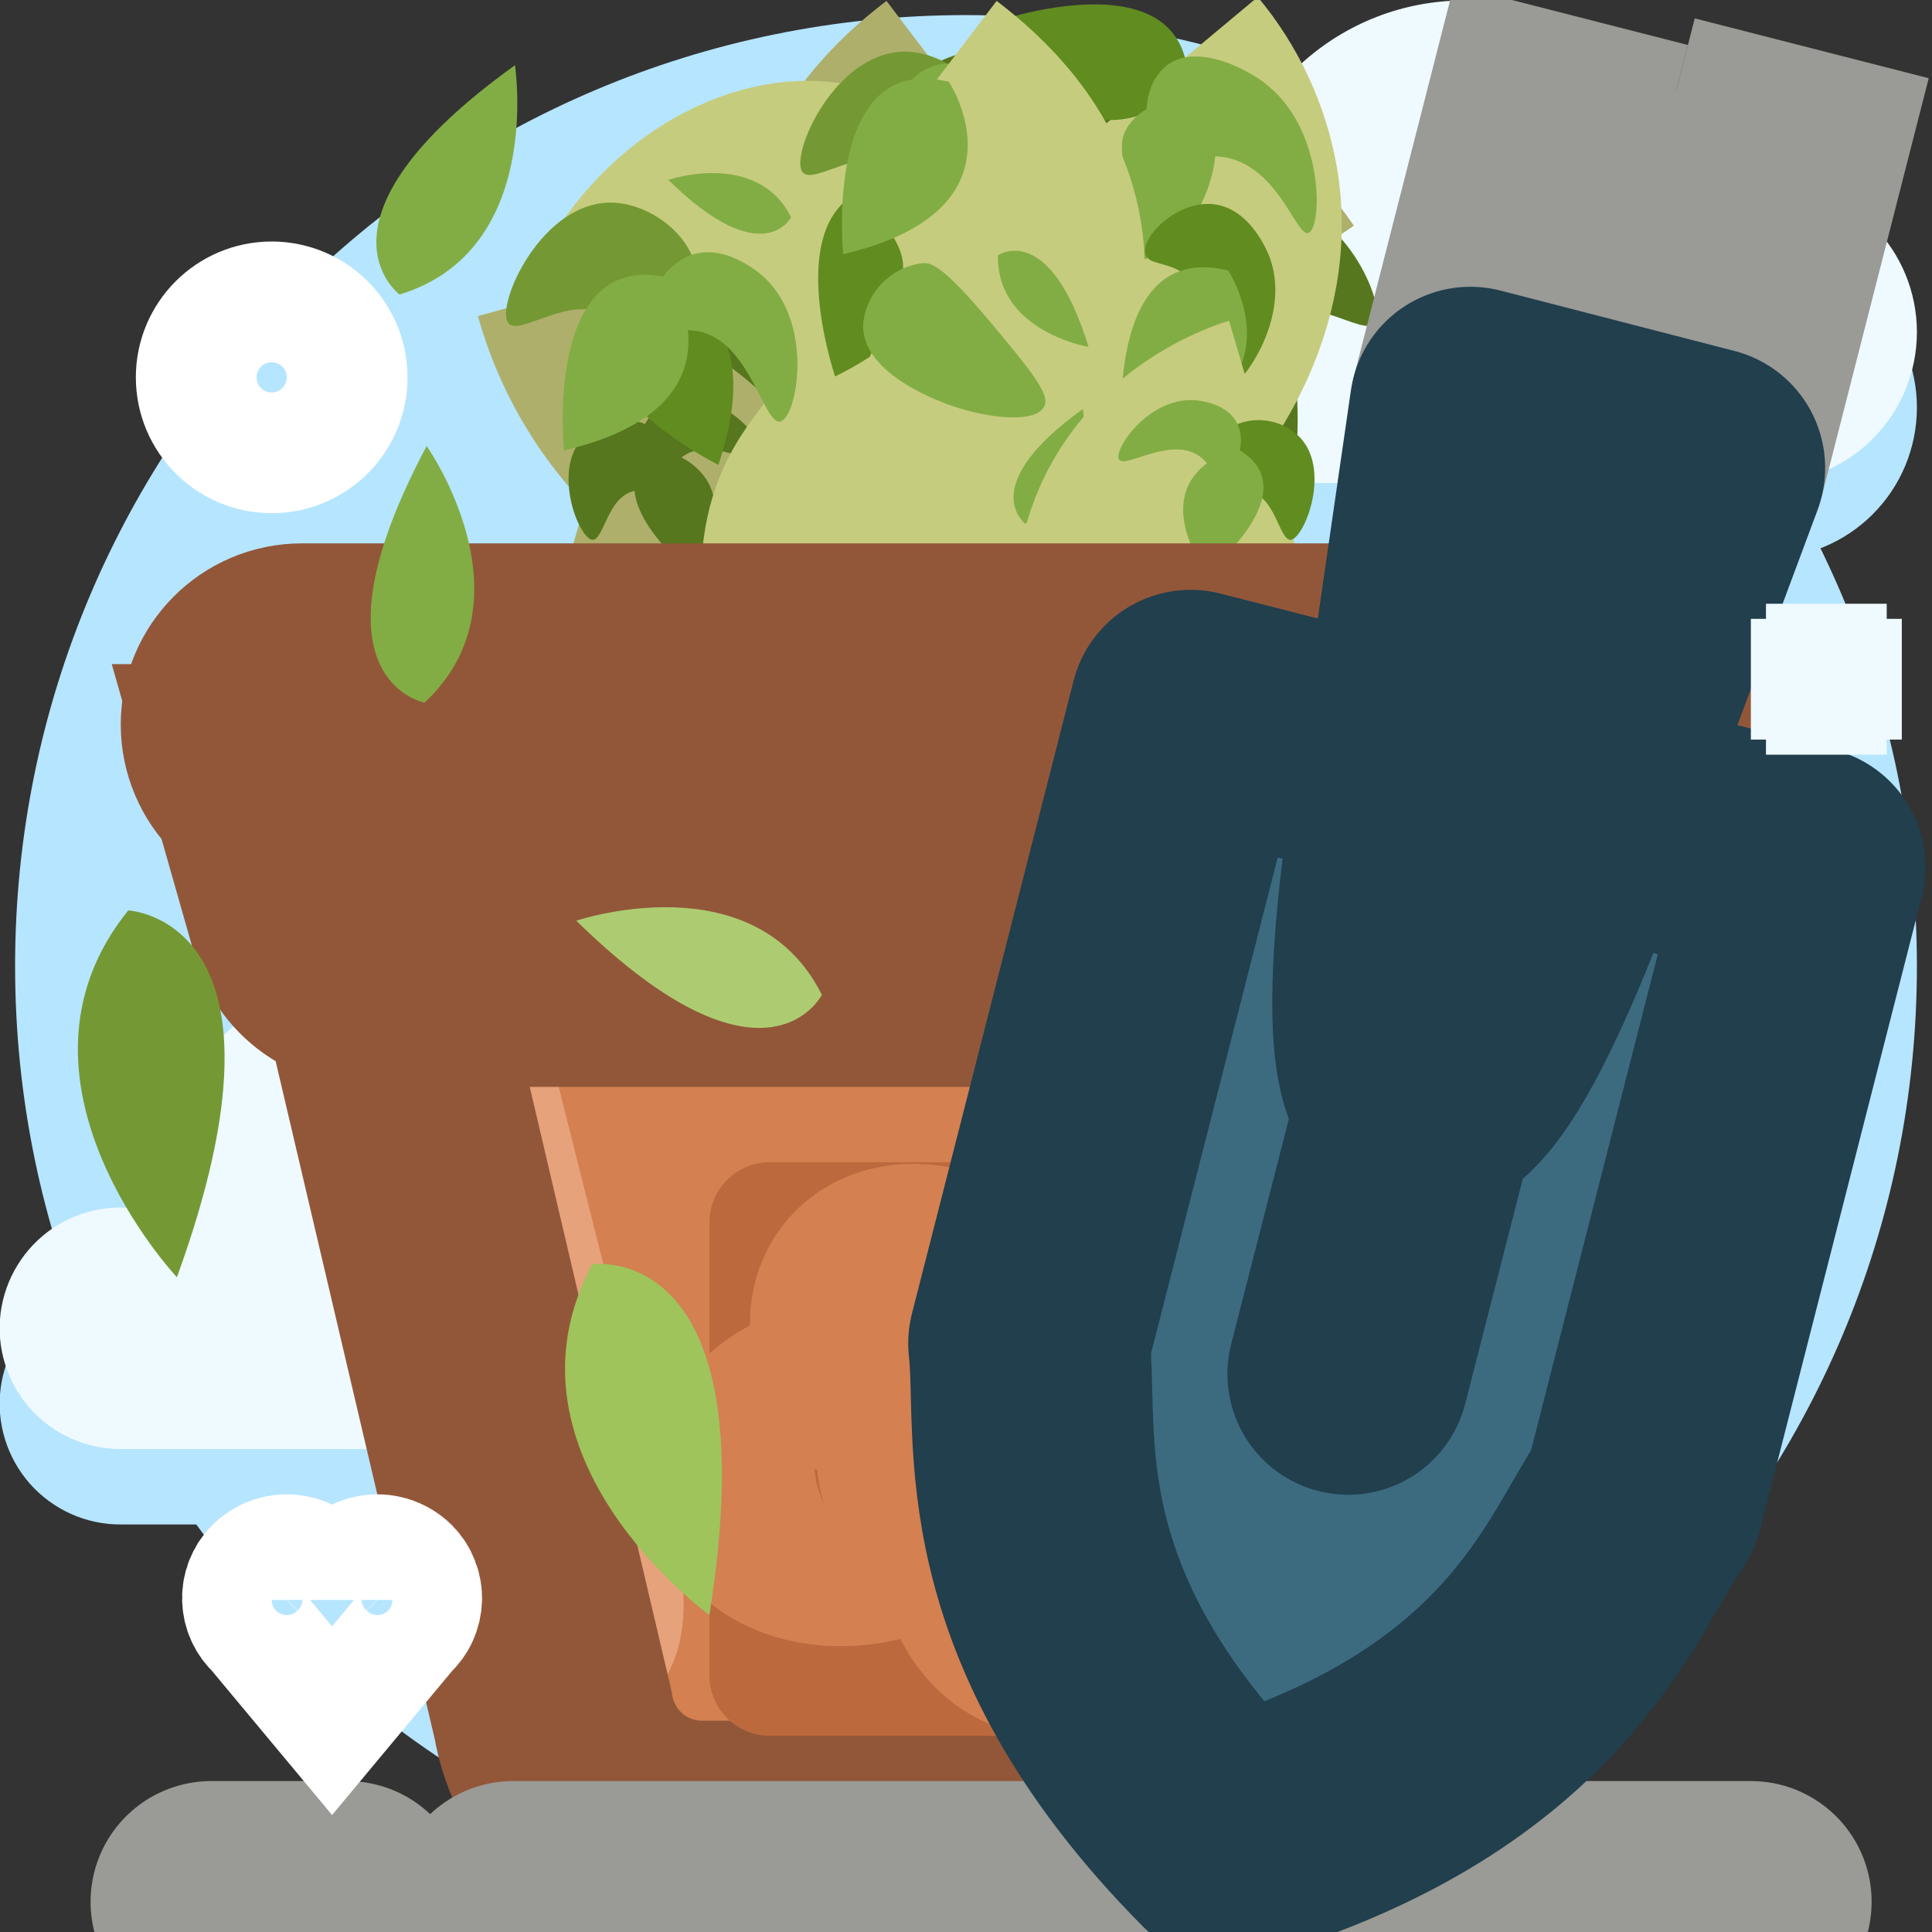 <svg width="32" height="32" viewBox="0 0 32 32" fill="none" xmlns="http://www.w3.org/2000/svg">
<rect x="0" y="0" width="32" height="32" fill="#333333" stroke="none"/>
<g clip-path="url(#clip0_415_2299)">
<path d="M16 31.75C24.698 31.75 31.75 24.698 31.75 16C31.75 7.302 24.698 0.25 16 0.25C7.302 0.25 0.25 7.302 0.25 16C0.25 24.698 7.302 31.75 16 31.75Z" fill="#B6E5FF"/>
<path d="M11.5 20.25C11.128 20.252 10.762 20.338 10.428 20.5C10.239 19.524 9.694 18.653 8.898 18.057C8.102 17.461 7.113 17.182 6.123 17.276C5.133 17.37 4.214 17.829 3.544 18.563C2.874 19.298 2.502 20.256 2.5 21.25C2.5 21.273 2.5 21.295 2.5 21.315C2.225 21.243 1.937 21.231 1.657 21.279C1.377 21.327 1.11 21.434 0.874 21.593C0.639 21.753 0.44 21.96 0.291 22.203C0.142 22.445 0.046 22.716 0.01 22.998C-0.026 23.28 -0.001 23.567 0.083 23.839C0.166 24.11 0.307 24.361 0.495 24.575C0.684 24.788 0.915 24.958 1.175 25.075C1.434 25.191 1.716 25.251 2 25.25H11.5C12.163 25.25 12.799 24.987 13.268 24.518C13.737 24.049 14 23.413 14 22.75C14 22.087 13.737 21.451 13.268 20.983C12.799 20.514 12.163 20.25 11.5 20.25Z" fill="#B6E5FF"/>
<path d="M29.25 4.25C28.878 4.252 28.512 4.338 28.177 4.5C27.989 3.524 27.444 2.653 26.648 2.057C25.852 1.461 24.863 1.182 23.873 1.276C22.883 1.37 21.964 1.829 21.294 2.563C20.624 3.298 20.252 4.256 20.25 5.25C20.25 5.273 20.25 5.295 20.25 5.315C19.975 5.243 19.688 5.231 19.407 5.279C19.127 5.327 18.86 5.434 18.624 5.593C18.389 5.753 18.19 5.96 18.041 6.202C17.892 6.445 17.796 6.716 17.76 6.998C17.724 7.28 17.749 7.567 17.833 7.839C17.916 8.11 18.057 8.361 18.245 8.574C18.434 8.788 18.665 8.958 18.925 9.075C19.184 9.191 19.466 9.251 19.75 9.25H29.25C29.913 9.25 30.549 8.987 31.018 8.518C31.487 8.049 31.75 7.413 31.75 6.75C31.75 6.087 31.487 5.451 31.018 4.982C30.549 4.514 29.913 4.25 29.25 4.25Z" fill="#B6E5FF"/>
<path d="M29.25 3C28.878 3.002 28.512 3.088 28.177 3.25C27.989 2.274 27.444 1.403 26.648 0.807C25.852 0.211 24.863 -0.068 23.873 0.026C22.883 0.12 21.964 0.579 21.294 1.313C20.624 2.048 20.252 3.006 20.25 4C20.25 4.023 20.25 4.045 20.25 4.065C19.975 3.993 19.688 3.981 19.407 4.029C19.127 4.077 18.86 4.184 18.624 4.343C18.389 4.503 18.19 4.71 18.041 4.952C17.892 5.195 17.796 5.466 17.76 5.748C17.724 6.03 17.749 6.317 17.833 6.589C17.916 6.86 18.057 7.111 18.245 7.324C18.434 7.538 18.665 7.708 18.925 7.825C19.184 7.941 19.466 8.001 19.75 8H29.25C29.913 8 30.549 7.737 31.018 7.268C31.487 6.799 31.75 6.163 31.75 5.5C31.75 4.837 31.487 4.201 31.018 3.732C30.549 3.264 29.913 3 29.25 3Z" fill="#EEFAFF"/>
<path d="M11.5 19C11.128 19.002 10.762 19.088 10.428 19.25C10.239 18.274 9.694 17.403 8.898 16.807C8.102 16.211 7.113 15.932 6.123 16.026C5.133 16.12 4.214 16.579 3.544 17.313C2.874 18.048 2.502 19.006 2.5 20C2.5 20.023 2.5 20.045 2.5 20.065C2.225 19.993 1.937 19.981 1.657 20.029C1.377 20.077 1.11 20.184 0.874 20.343C0.639 20.503 0.44 20.71 0.291 20.953C0.142 21.195 0.046 21.466 0.01 21.748C-0.026 22.03 -0.001 22.317 0.083 22.589C0.166 22.86 0.307 23.111 0.495 23.325C0.684 23.538 0.915 23.708 1.175 23.825C1.434 23.941 1.716 24.001 2 24H11.5C12.163 24 12.799 23.737 13.268 23.268C13.737 22.799 14 22.163 14 21.5C14 20.837 13.737 20.201 13.268 19.733C12.799 19.264 12.163 19 11.5 19Z" fill="#EEFAFF"/>
<path d="M17.62 8.528C17.62 8.528 18.47 9.113 19.12 7.013C19.11 7.013 17.578 7.278 17.62 8.528Z" fill="#56771D"/>
<path d="M18.085 3.598C18.085 3.598 18.552 4.518 20.117 2.98C20.12 2.978 18.648 2.478 18.085 3.598Z" fill="#56771D"/>
<path d="M17.142 11.858C17.685 11.108 18.253 10.065 18.017 8.983C17.817 8.068 17.21 7.903 16.892 6.858C16.575 5.813 16.605 3.993 17.642 3.483C18.49 3.065 19.892 3.563 20.767 4.858" stroke="#AEAF6B" stroke-width="4" stroke-miterlimit="10"/>
<path d="M15.145 3C15.145 3 17.215 1.25 17.195 1.313C17.175 1.375 18.925 1.495 18.925 1.495L20.122 1.995C20.122 1.995 19.622 3.703 19.645 3.783C19.668 3.863 19.602 5.095 19.602 5.095L17.925 5.738L16.895 5.528L15.925 6.363L14.05 6.613L14.55 7.613L13.645 8.543L13.117 8.468L11.55 7.018L12.55 4.95L15.145 3Z" fill="#56771D"/>
<path d="M14.268 11.733C14.23 10.763 14.018 9.383 13.018 8.358C12.328 7.645 11.915 7.775 11.143 6.983C10.528 6.341 10.081 5.556 9.843 4.7" stroke="#AEAF6B" stroke-width="4" stroke-miterlimit="10"/>
<path d="M12.885 3.288C12.885 3.288 14.635 5.133 16.065 2.23C16.065 2.23 12.86 1.13 12.885 3.288Z" fill="#56771D"/>
<path d="M20.793 4.7C20.793 4.7 18.258 4.625 19.293 7.7C19.293 7.695 22.335 6.207 20.793 4.7Z" fill="#56771D"/>
<path d="M16.3 3.055C16.3 3.055 14.455 4.805 17.358 6.235C17.358 6.232 18.457 3.03 16.3 3.055Z" fill="#56771D"/>
<path d="M10.893 5.732C10.66 5.65 10.617 3.982 11.643 3.232C12.023 2.95 12.818 2.592 13.268 2.982C13.717 3.372 13.635 4.232 13.268 4.482C13 4.667 12.745 4.395 12.268 4.482C11.383 4.647 11.095 5.805 10.893 5.732Z" fill="#56771D"/>
<path d="M22.767 5.357C22.58 5.572 21.715 4.857 21.142 5.232C20.83 5.445 20.892 5.8 20.642 5.857C20.282 5.942 19.615 5.29 19.642 4.607C19.67 3.925 20.392 3.39 21.017 3.357C22.22 3.297 23 5.09 22.767 5.357Z" fill="#56771D"/>
<path d="M17.267 7.482C17.08 7.697 16.215 6.982 15.643 7.357C15.33 7.57 15.393 7.925 15.143 7.982C14.783 8.067 14.115 7.415 14.143 6.732C14.17 6.05 14.893 5.515 15.518 5.482C16.72 5.422 17.5 7.215 17.267 7.482Z" fill="#56771D"/>
<path d="M17.892 2.857C17.705 3.072 16.84 2.357 16.267 2.732C15.955 2.945 16.017 3.3 15.768 3.357C15.408 3.442 14.74 2.79 14.768 2.107C14.795 1.425 15.518 0.89 16.142 0.857C17.345 0.797 18.128 2.59 17.892 2.857Z" fill="#56771D"/>
<path d="M19.72 4.605C19.72 4.605 18.317 6.72 21.47 7.46C21.475 7.46 21.817 4.09 19.72 4.605Z" fill="#56771D"/>
<path d="M19.142 4.233C18.545 4.003 17.942 4.56 17.892 4.608C17.073 5.388 17.367 6.928 17.642 6.983C17.918 7.038 18.142 5.633 19.017 5.483C19.392 5.418 19.635 5.628 19.767 5.483C19.968 5.263 19.707 4.453 19.142 4.233Z" fill="#56771D"/>
<path d="M15.768 1.108C15.17 0.878 14.568 1.435 14.518 1.483C13.697 2.263 13.992 3.803 14.268 3.858C14.543 3.913 14.768 2.508 15.643 2.358C16.017 2.293 16.26 2.503 16.392 2.358C16.593 2.138 16.332 1.328 15.768 1.108Z" fill="#56771D"/>
<path d="M12.643 3.607C12.938 3.375 13.643 3.575 13.893 3.982C14.095 4.307 13.873 4.54 14.018 4.982C14.268 5.732 15.195 5.89 15.143 6.107C15.09 6.325 14.01 6.517 13.268 5.982C12.412 5.367 12.215 3.945 12.643 3.607Z" fill="#56771D"/>
<path d="M14.768 5.732C15.062 5.5 15.768 5.7 16.017 6.107C16.22 6.432 15.998 6.665 16.142 7.107C16.392 7.857 17.32 8.015 17.267 8.232C17.215 8.45 16.135 8.642 15.393 8.107C14.537 7.5 14.34 6.07 14.768 5.732Z" fill="#56771D"/>
<path d="M13.643 11.607C14.97 10.235 15.242 9.107 15.268 8.357C15.33 6.552 13.995 5.607 14.268 3.982C14.455 2.852 15.297 2.06 15.893 1.607" stroke="#AEAF6B" stroke-width="4" stroke-miterlimit="10"/>
<path d="M11.092 3.382C10.457 3.45 10.172 4.22 10.15 4.285C9.775 5.352 10.75 6.59 11 6.512C11.25 6.435 10.832 5.082 11.543 4.55C11.848 4.322 12.158 4.397 12.21 4.207C12.297 3.925 11.697 3.317 11.092 3.382Z" fill="#56771D"/>
<path d="M15.47 1.355C15.47 1.355 14.068 3.47 17.22 4.21C17.225 4.21 17.567 0.84 15.47 1.355Z" fill="#56771D"/>
<path d="M10.845 4.48C10.845 4.48 9.442 6.595 12.595 7.335C12.6 7.335 12.943 3.965 10.845 4.48Z" fill="#56771D"/>
<path d="M14.207 7.422C14.207 7.422 15.035 6.805 13.25 5.525C13.25 5.525 13 7.06 14.207 7.422Z" fill="#56771D"/>
<path d="M11.643 11.607C11.865 11.259 12.014 10.868 12.078 10.459C12.143 10.05 12.122 9.633 12.018 9.232C11.595 7.732 10.12 7.262 10.018 7.232" stroke="#AEAF6B" stroke-width="4" stroke-miterlimit="10"/>
<path d="M9.815 8.942C10.002 8.942 10.065 8.217 10.51 8.132C10.76 8.085 10.892 8.275 11.03 8.19C11.235 8.062 11.242 7.44 10.915 7.147C10.737 7.015 10.519 6.949 10.297 6.959C10.076 6.97 9.865 7.056 9.7 7.205C9.115 7.735 9.582 8.925 9.815 8.942Z" fill="#56771D"/>
<path d="M10.93 7.438C10.93 7.438 12.555 7.772 11.465 9.49C11.462 9.5 9.735 8.125 10.93 7.438Z" fill="#56771D"/>
<path d="M10.682 7.032C10.852 6.65 11.39 6.627 11.432 6.627C12.182 6.607 12.75 7.46 12.648 7.612C12.545 7.765 11.79 7.22 11.318 7.555C11.115 7.697 11.098 7.907 10.97 7.902C10.777 7.89 10.523 7.395 10.682 7.032Z" fill="#56771D"/>
<path d="M16.892 5.357C16.866 5.101 16.752 4.862 16.57 4.68C16.388 4.498 16.149 4.384 15.893 4.357C15.758 4.357 15.562 4.405 14.768 5.357C14.115 6.14 13.79 6.537 13.893 6.732C14.047 7.03 14.877 6.91 15.393 6.732C15.575 6.67 16.938 6.202 16.892 5.357Z" fill="#56771D"/>
<path d="M14.07 8.653C14.07 8.653 13.22 9.238 12.57 7.138C12.58 7.138 14.11 7.403 14.07 8.653Z" fill="#82AD44"/>
<path d="M15.672 11.732C15.71 10.762 15.922 9.382 16.922 8.357C17.613 7.645 18.025 7.775 18.797 6.982C19.008 6.765 20.52 5.165 20.172 3.107C20.049 2.417 19.747 1.771 19.297 1.232" stroke="#C6CC7D" stroke-width="4" stroke-miterlimit="10"/>
<path d="M14.547 11.858C14.005 11.108 13.438 10.065 13.672 8.983C13.873 8.068 14.48 7.903 14.797 6.858C15.115 5.813 15.085 3.993 14.047 3.483C13.2 3.065 11.797 3.563 10.922 4.858" stroke="#C6CC7D" stroke-width="4" stroke-miterlimit="10"/>
<path d="M19.68 1.413C19.68 1.413 17.938 3.25 16.5 0.355C16.5 0.355 19.703 -0.75 19.68 1.413Z" fill="#618C20"/>
<path d="M10.398 4.7C10.398 4.7 12.932 4.625 11.898 7.7C11.898 7.695 8.855 6.207 10.398 4.7Z" fill="#618C20"/>
<path d="M14.89 3.055C14.89 3.055 16.735 4.805 13.832 6.235C13.832 6.232 12.732 3.03 14.89 3.055Z" fill="#618C20"/>
<path d="M21.672 3.857C21.905 3.775 21.948 2.107 20.922 1.357C20.543 1.075 19.747 0.717 19.297 1.107C18.848 1.497 18.93 2.357 19.297 2.607C19.565 2.792 19.82 2.52 20.297 2.607C21.183 2.772 21.47 3.93 21.672 3.857Z" fill="#82AD44"/>
<path d="M8.423 5.357C8.61 5.572 9.475 4.857 10.047 5.232C10.36 5.445 10.297 5.8 10.547 5.857C10.908 5.942 11.575 5.29 11.547 4.607C11.52 3.925 10.797 3.39 10.172 3.357C8.97 3.297 8.188 5.09 8.423 5.357Z" fill="#749934"/>
<path d="M13.297 2.857C13.485 3.072 14.35 2.357 14.922 2.732C15.235 2.945 15.172 3.3 15.422 3.357C15.783 3.442 16.45 2.79 16.422 2.107C16.395 1.425 15.672 0.89 15.047 0.857C13.845 0.797 13.062 2.59 13.297 2.857Z" fill="#749934"/>
<path d="M11.092 4.605C11.092 4.605 12.495 6.72 9.342 7.46C9.34 7.46 9 4.09 11.092 4.605Z" fill="#82AD44"/>
<path d="M11.422 4.233C12.02 4.003 12.623 4.56 12.672 4.608C13.492 5.388 13.197 6.928 12.922 6.983C12.648 7.038 12.422 5.633 11.547 5.483C11.172 5.418 10.93 5.628 10.797 5.483C10.598 5.263 10.857 4.453 11.422 4.233Z" fill="#82AD44"/>
<path d="M15.422 1.108C16.02 0.878 16.622 1.435 16.672 1.483C17.492 2.263 17.198 3.803 16.922 3.858C16.648 3.913 16.422 2.508 15.547 2.358C15.172 2.293 14.93 2.503 14.797 2.358C14.598 2.138 14.857 1.328 15.422 1.108Z" fill="#82AD44"/>
<path d="M19.923 1.732C19.628 1.5 18.923 1.7 18.673 2.107C18.47 2.432 18.693 2.665 18.548 3.107C18.298 3.857 17.37 4.015 17.423 4.232C17.475 4.45 18.555 4.642 19.298 4.107C20.153 3.5 20.35 2.07 19.923 1.732Z" fill="#82AD44"/>
<path d="M17.547 11.607C16.22 10.235 15.947 9.107 15.922 8.357C15.86 6.552 17.195 5.607 16.922 3.982C16.735 2.852 15.893 2.06 15.297 1.607" stroke="#C6CC7D" stroke-width="4" stroke-miterlimit="10"/>
<path d="M20.095 3.382C20.73 3.45 21.015 4.22 21.038 4.285C21.413 5.352 20.448 6.59 20.18 6.512C19.913 6.435 20.348 5.082 19.637 4.55C19.332 4.322 19.023 4.397 18.97 4.207C18.892 3.925 19.5 3.317 20.095 3.382Z" fill="#618C20"/>
<path d="M15.717 1.355C15.717 1.355 17.12 3.47 13.967 4.21C13.965 4.21 13.623 0.84 15.717 1.355Z" fill="#82AD44"/>
<path d="M20.342 4.48C20.342 4.48 21.745 6.595 18.592 7.335C18.59 7.335 18.25 3.965 20.342 4.48Z" fill="#82AD44"/>
<path d="M16.98 8.672C16.98 8.672 16.152 8.055 17.935 6.775C17.938 6.775 18.18 8.31 16.98 8.672Z" fill="#82AD44"/>
<path d="M19.297 11.607C19.075 11.259 18.926 10.868 18.862 10.459C18.797 10.05 18.818 9.633 18.922 9.232C19.345 7.732 20.82 7.262 20.922 7.232" stroke="#C6CC7D" stroke-width="4" stroke-miterlimit="10"/>
<path d="M21.375 8.942C21.188 8.942 21.125 8.217 20.68 8.132C20.43 8.085 20.297 8.275 20.16 8.19C19.955 8.062 19.948 7.44 20.275 7.147C20.453 7.015 20.671 6.949 20.893 6.959C21.114 6.97 21.325 7.056 21.49 7.205C22.075 7.735 21.608 8.925 21.375 8.942Z" fill="#618C20"/>
<path d="M20.5 7.438C20.5 7.438 18.885 7.772 19.975 9.5C19.975 9.5 21.705 8.125 20.5 7.438Z" fill="#82AD44"/>
<path d="M20.5 7.032C20.33 6.65 19.793 6.627 19.75 6.627C19 6.607 18.433 7.46 18.535 7.612C18.638 7.765 19.393 7.22 19.865 7.555C20.068 7.697 20.085 7.907 20.213 7.902C20.41 7.89 20.668 7.395 20.5 7.032Z" fill="#82AD44"/>
<path d="M14.297 5.357C14.324 5.101 14.438 4.862 14.62 4.68C14.802 4.498 15.041 4.384 15.297 4.357C15.432 4.357 15.627 4.405 16.422 5.357C17.075 6.14 17.4 6.537 17.297 6.732C17.142 7.03 16.312 6.91 15.797 6.732C15.615 6.67 14.25 6.202 14.297 5.357Z" fill="#82AD44"/>
<path d="M26.9 10.803C26.9 10.803 26.9 10.818 26.9 10.825C27.192 10.72 27 10.75 26.9 10.803Z" fill="#513F29"/>
<path d="M27.358 11.25L27.39 11.058C27.238 11.018 27.14 11 27.14 11C26.767 10.938 26.81 10.855 26.905 10.803C26.765 10.25 25.133 10.223 24.35 9.75C23.663 9.338 23.02 9.153 21.365 9.5C19.82 9.825 19.69 9.44 17.582 9.75C16.793 9.882 15.995 9.966 15.195 10C13.48 10.13 13.02 9.783 11.015 9.5C9.797 9.33 7.705 9.038 6.87 9.915C6.15 9.943 5.62 10.593 4.845 10.75C4.718 10.908 4.603 11.075 4.5 11.25H27.358Z" fill="#513F29"/>
<path d="M16.53 4.228C16.53 4.228 17.38 3.643 18.03 5.743C18.02 5.75 16.5 5.48 16.53 4.228Z" fill="#82AD44"/>
<path d="M13.102 3.598C13.102 3.598 12.635 4.518 11.07 2.98C11.07 2.978 12.542 2.478 13.102 3.598Z" fill="#82AD44"/>
<path d="M16 13H4.5L5.115 15.16C5.153 15.395 5.273 15.608 5.454 15.762C5.635 15.916 5.865 16 6.103 16H25.9C26.137 16 26.367 15.916 26.548 15.762C26.729 15.608 26.849 15.395 26.887 15.16L27.5 13H16Z" fill="#D48051"/>
<path d="M5.3 15.592C7.503 15.592 7.375 14.055 7.3 13.672L7 13H4.5L5.115 15.16C5.141 15.317 5.205 15.465 5.3 15.592Z" fill="#E6A27B"/>
<path d="M27 11H5C4.448 11 4 11.448 4 12C4 12.552 4.448 13 5 13H27C27.552 13 28 12.552 28 12C28 11.448 27.552 11 27 11Z" fill="#D48051"/>
<path d="M5 11C4.735 11 4.48 11.105 4.293 11.293C4.105 11.48 4 11.735 4 12C4 12.265 4.105 12.52 4.293 12.707C4.48 12.895 4.735 13 5 13H19.75C20.28 13 20.789 12.789 21.164 12.414C21.539 12.039 21.75 11.53 21.75 11H5Z" fill="#E6A27B"/>
<path d="M16 16H6.25L9.16 27.4C9.357 28.61 10.41 30.5 11.627 30.5H20.378C21.602 30.5 22.648 28.61 22.845 27.4L25.75 16H16Z" fill="#D48051"/>
<path d="M9.285 28.593H9.19L6.25 16H8.75L11.273 26.02C11.273 26.02 11.818 28.593 9.285 28.593Z" fill="#E6A27B"/>
<path d="M16 17.75H25.18L25.75 16H16H6.25L6.817 17.75H16Z" fill="#B15F3A"/>
<path d="M16 13H4.5L5.115 15.16C5.153 15.395 5.273 15.608 5.454 15.762C5.635 15.916 5.865 16 6.103 16H25.9C26.137 16 26.367 15.916 26.548 15.762C26.729 15.608 26.849 15.395 26.887 15.16L27.5 13H16Z" stroke="#925739" stroke-width="4" stroke-miterlimit="10"/>
<path d="M16 16H6.25L9.16 28.4C9.255 28.986 9.555 29.519 10.008 29.904C10.46 30.289 11.034 30.5 11.627 30.5H20.378C20.971 30.5 21.545 30.289 21.997 29.904C22.45 29.519 22.75 28.986 22.845 28.4L25.75 16H16Z" stroke="#925739" stroke-width="4" stroke-miterlimit="10"/>
<path d="M27 11H5C4.448 11 4 11.448 4 12C4 12.552 4.448 13 5 13H27C27.552 13 28 12.552 28 12C28 11.448 27.552 11 27 11Z" stroke="#925739" stroke-width="4" stroke-miterlimit="10"/>
<path d="M19.25 19.25H12.75C12.198 19.25 11.75 19.698 11.75 20.25V27.75C11.75 28.302 12.198 28.75 12.75 28.75H19.25C19.802 28.75 20.25 28.302 20.25 27.75V20.25C20.25 19.698 19.802 19.25 19.25 19.25Z" fill="#BC693D"/>
<path d="M17.375 26.75C17.858 26.75 18.25 26.134 18.25 25.375C18.25 24.616 17.858 24 17.375 24C16.892 24 16.5 24.616 16.5 25.375C16.5 26.134 16.892 26.75 17.375 26.75Z" stroke="#D48051" stroke-width="4" stroke-miterlimit="10" stroke-linecap="round"/>
<path d="M16.699 23.233C17.001 22.855 16.765 22.165 16.172 21.691C15.579 21.216 14.854 21.138 14.552 21.515C14.25 21.892 14.486 22.583 15.079 23.057C15.672 23.532 16.397 23.61 16.699 23.233Z" stroke="#D48051" stroke-width="4" stroke-miterlimit="10" stroke-linecap="round"/>
<path d="M14.267 25.238C15.017 25.116 15.561 24.629 15.483 24.152C15.405 23.676 14.734 23.389 13.985 23.511C13.235 23.634 12.691 24.12 12.769 24.597C12.847 25.074 13.518 25.361 14.267 25.238Z" stroke="#D48051" stroke-width="4" stroke-miterlimit="10" stroke-linecap="round"/>
<path d="M19.3 21.777C18.816 22.462 18.205 23.046 17.5 23.5C16.875 23.818 16.215 24.061 15.533 24.225" stroke="#D48051" stroke-width="4" stroke-miterlimit="10" stroke-linecap="round"/>
<path d="M8.5 31.5H29" stroke="#9A9A96" stroke-width="4" stroke-miterlimit="10" stroke-linecap="round"/>
<path d="M3.5 31.5H5.75" stroke="#9A9A96" stroke-width="4" stroke-miterlimit="10" stroke-linecap="round"/>
<path d="M25.716 0.964L24.106 7.261L27.981 8.252L29.591 1.954L25.716 0.964Z" fill="#AE937C"/>
<path d="M25.837 0.48L24.477 5.807C24.668 5.856 24.867 5.867 25.062 5.839C25.257 5.811 25.445 5.745 25.614 5.644C25.784 5.544 25.932 5.411 26.05 5.253C26.168 5.095 26.254 4.916 26.302 4.725L27.302 0.85L25.837 0.48Z" fill="#D1B6A1"/>
<path d="M28.23 7.752L30.008 0.8" stroke="#9A9A96" stroke-width="4" stroke-miterlimit="10"/>
<path d="M24.355 6.763L26.02 0.25" stroke="#9A9A96" stroke-width="4" stroke-miterlimit="10"/>
<path d="M20.35 30.5C25.477 28.97 26.35 26.073 27.215 24.837L29.892 14.36L19.72 11.77L17.043 22.25C17.215 23.75 16.587 26.707 20.35 30.5Z" fill="#3C6B80"/>
<path opacity="0.29" d="M19.72 11.77L17.06 22.185C17.251 22.234 17.45 22.244 17.645 22.217C17.84 22.189 18.027 22.122 18.197 22.022C18.366 21.921 18.514 21.788 18.632 21.631C18.75 21.473 18.836 21.294 18.885 21.102L20.805 13.602C20.996 13.651 21.195 13.662 21.39 13.634C21.585 13.606 21.772 13.54 21.942 13.439C22.111 13.339 22.259 13.206 22.377 13.048C22.495 12.89 22.581 12.711 22.63 12.52L19.72 11.77Z" fill="white"/>
<path d="M24.355 6.75L23.225 14.215C23.225 14.215 22.168 19.363 23.135 19.61C24.102 19.858 25.635 14.832 25.635 14.832L28.23 7.75L24.355 6.75Z" fill="#0E5939"/>
<path opacity="0.29" d="M24.683 12.33L25.81 7.135L24.355 6.75L23.335 13.592C24.442 13.43 24.683 12.33 24.683 12.33Z" fill="white"/>
<path d="M26.464 9.625C26.567 9.224 26.324 8.815 25.923 8.712C25.522 8.61 25.113 8.852 25.011 9.253C24.908 9.655 25.15 10.063 25.552 10.166C25.953 10.268 26.361 10.026 26.464 9.625Z" fill="#C2C3CC"/>
<path d="M23.488 12.732C23.488 12.732 22.54 17.91 23.508 18.157C24.475 18.405 26.128 13.407 26.128 13.407" stroke="#213F4D" stroke-width="4" stroke-linecap="round" stroke-linejoin="round"/>
<path d="M17.043 22.25C17.215 23.75 16.587 26.707 20.35 30.5C25.477 28.97 26.35 26.073 27.215 24.837L29.892 14.36L26.125 13.398L28.23 7.75L24.355 6.75L23.488 12.732L19.72 11.77L17.043 22.25Z" stroke="#213F4D" stroke-width="4" stroke-linecap="round" stroke-linejoin="round"/>
<path d="M23.508 18.158L22.33 22.758" stroke="#213F4D" stroke-width="4" stroke-linecap="round" stroke-linejoin="round"/>
<path d="M29 11.25H31.5" stroke="#EEFAFF" stroke-width="2" stroke-miterlimit="10"/>
<path d="M30.25 12.5V10" stroke="#EEFAFF" stroke-width="2" stroke-miterlimit="10"/>
<path d="M6.78 25.97C6.675 25.865 6.541 25.794 6.396 25.765C6.251 25.736 6.1 25.751 5.963 25.808C5.826 25.864 5.709 25.96 5.627 26.084C5.544 26.207 5.5 26.352 5.5 26.5C5.5 26.352 5.456 26.207 5.373 26.084C5.291 25.96 5.174 25.864 5.037 25.808C4.9 25.751 4.749 25.736 4.604 25.765C4.458 25.794 4.325 25.865 4.22 25.97C4.153 26.038 4.1 26.12 4.065 26.21C4.03 26.299 4.013 26.395 4.016 26.491C4.019 26.587 4.041 26.682 4.081 26.769C4.121 26.857 4.179 26.935 4.25 27L5.5 28.5L6.75 27C6.821 26.935 6.879 26.857 6.919 26.769C6.959 26.682 6.981 26.587 6.984 26.491C6.987 26.395 6.97 26.299 6.935 26.21C6.9 26.12 6.847 26.038 6.78 25.97Z" stroke="white" stroke-width="2" stroke-miterlimit="10" stroke-linecap="square"/>
<path d="M4.5 7.5C5.19 7.5 5.75 6.94 5.75 6.25C5.75 5.56 5.19 5 4.5 5C3.81 5 3.25 5.56 3.25 6.25C3.25 6.94 3.81 7.5 4.5 7.5Z" stroke="white" stroke-width="2" stroke-miterlimit="10" stroke-linecap="square"/>
<path d="M9.808 20.94C9.808 20.94 12.75 20.5 11.75 26.75C11.75 26.75 8.115 24.127 9.808 20.94Z" fill="#9EC45B"/>
<path d="M2.123 15.08C2.123 15.08 5.095 15.208 2.93 21.155C2.93 21.155 -0.142 17.89 2.123 15.08Z" fill="#749934"/>
<path d="M7.032 11.638C7.032 11.638 5.002 11.263 7.067 7.388C7.067 7.388 8.862 9.928 7.032 11.638Z" fill="#82AD44"/>
<path d="M6.617 4.878C6.617 4.878 4.962 3.643 8.53 1.08C8.527 1.083 9.012 4.153 6.617 4.878Z" fill="#82AD44"/>
<path d="M13.613 16.478C13.613 16.478 12.678 18.318 9.545 15.25C9.545 15.25 12.5 14.25 13.613 16.478Z" fill="#ADCC71"/>
</g>
<defs>
<clipPath id="clip0_415_2299">
<rect width="32" height="32" fill="white"/>
</clipPath>
</defs>
</svg>

